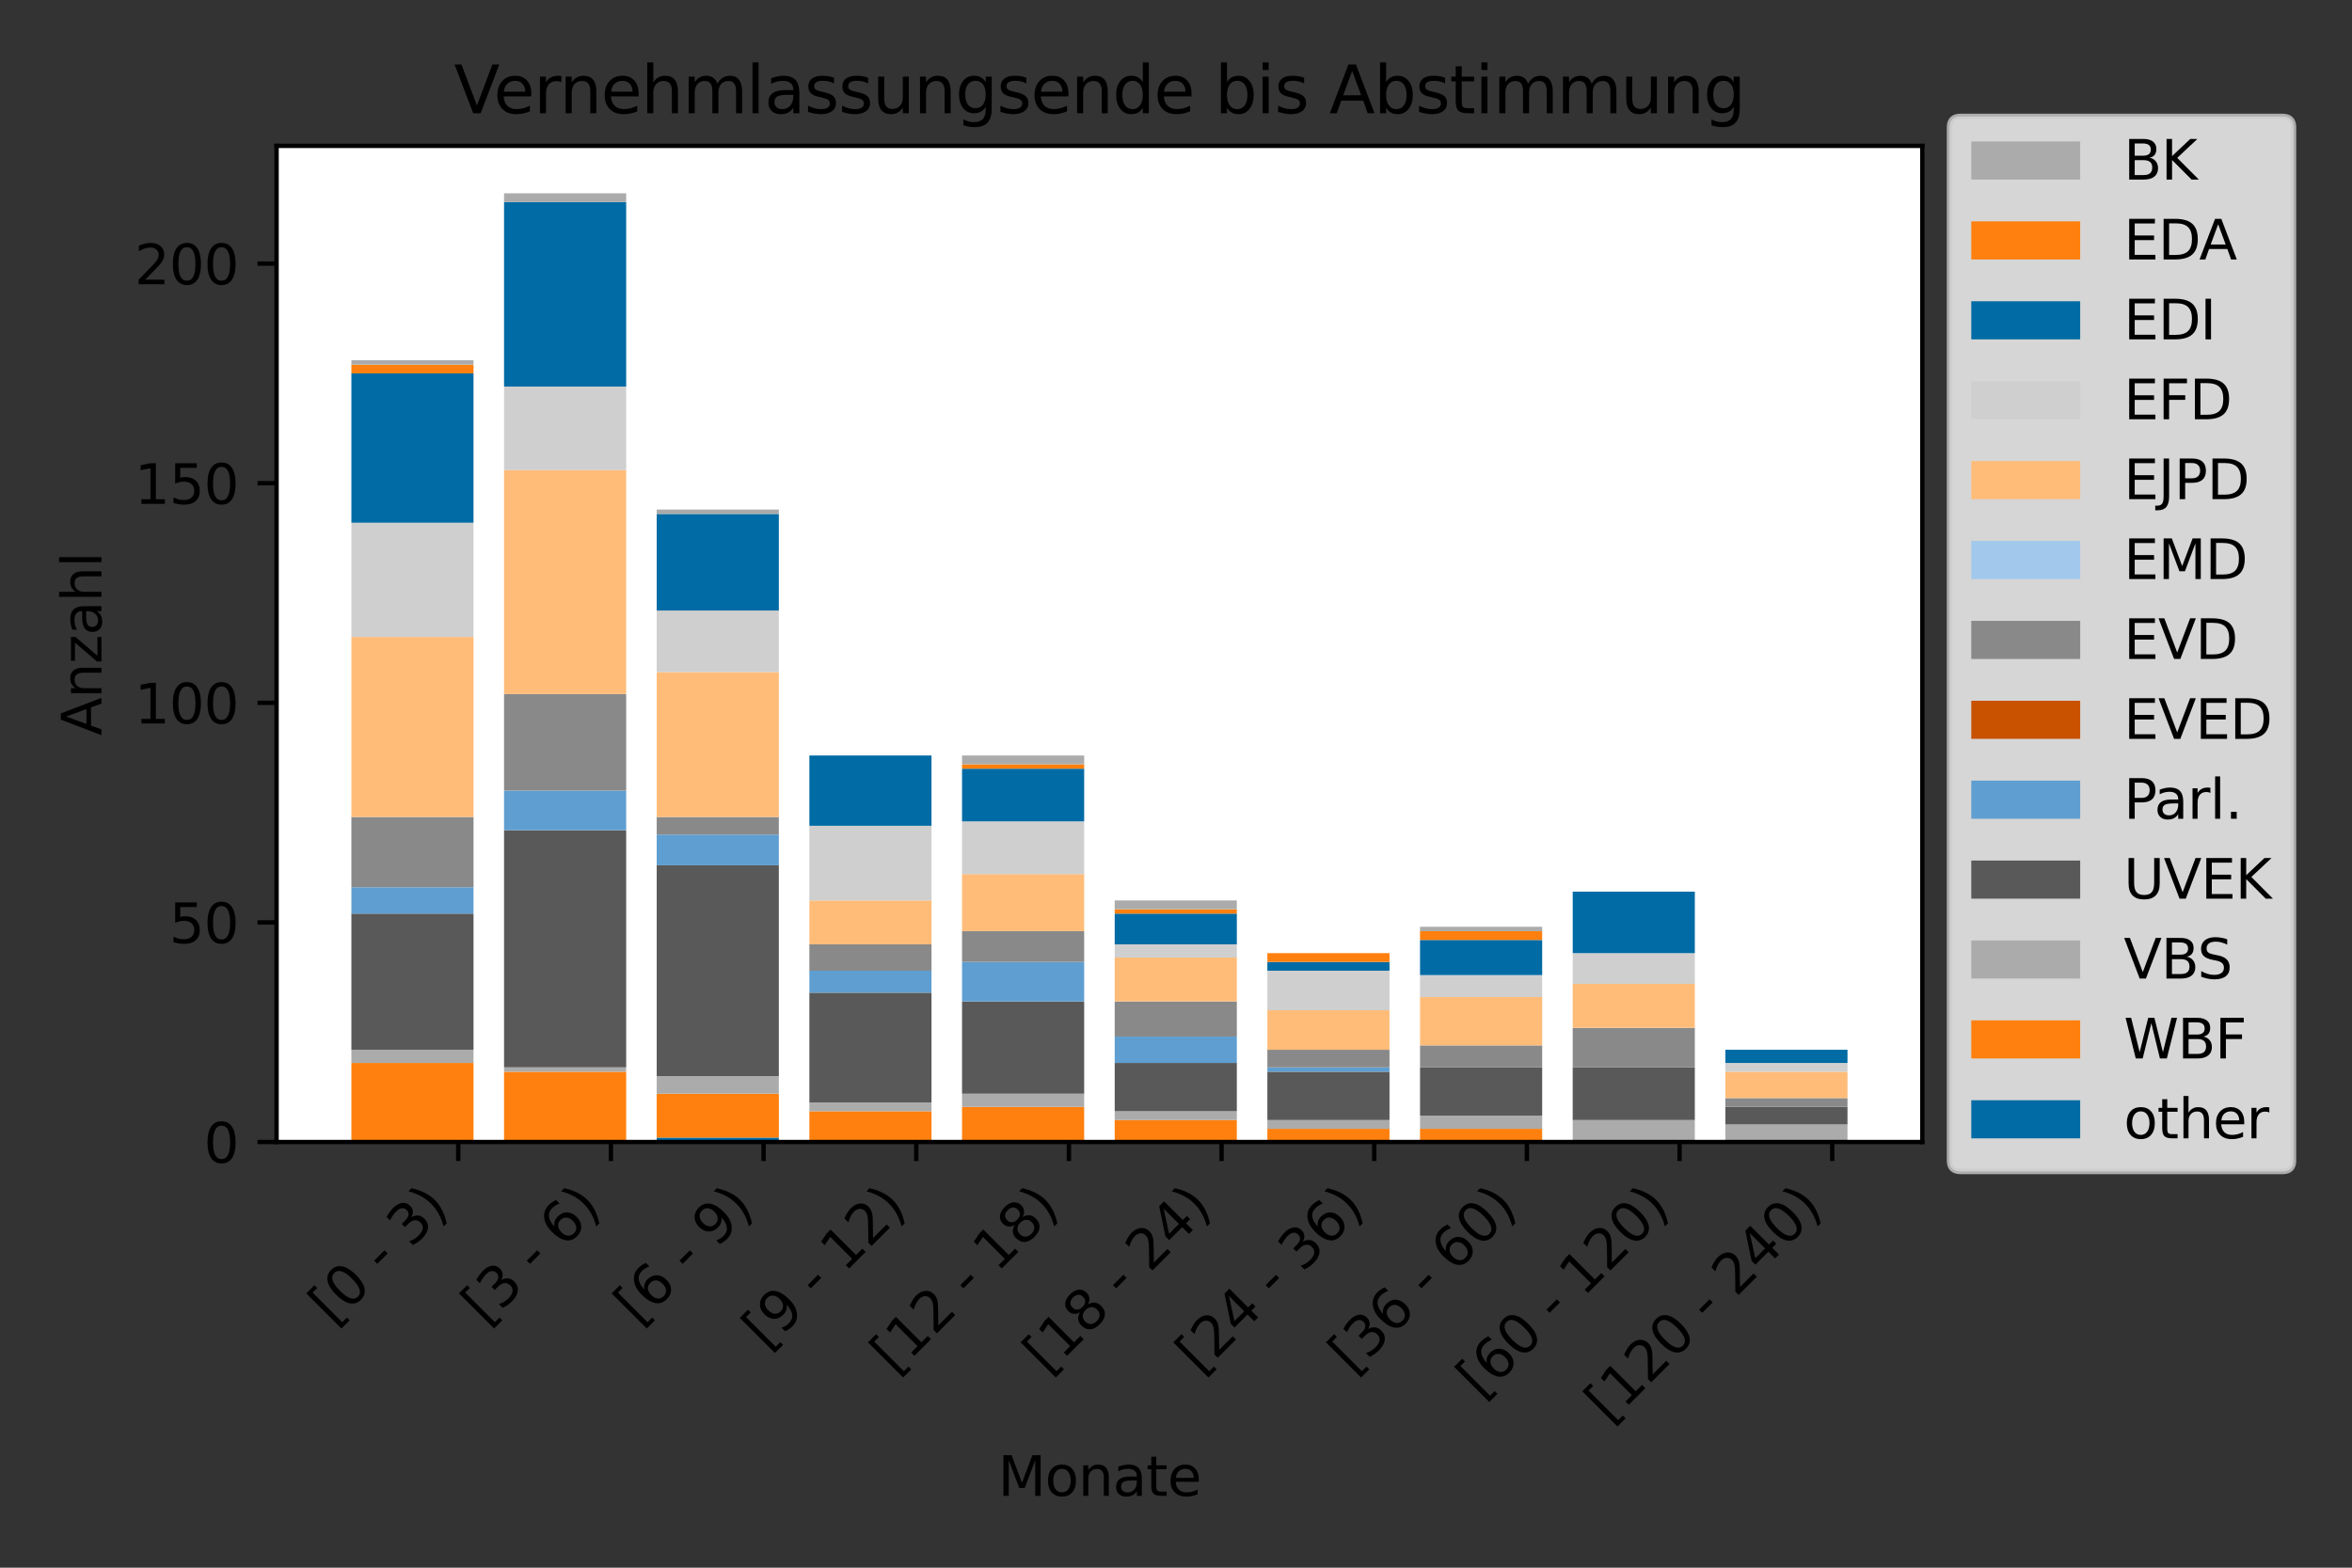 <?xml version="1.0" encoding="utf-8" standalone="no"?>
<!DOCTYPE svg PUBLIC "-//W3C//DTD SVG 1.1//EN"
  "http://www.w3.org/Graphics/SVG/1.1/DTD/svg11.dtd">
<svg height="288pt" version="1.1" viewBox="0 0 432 288" width="432pt" xmlns="http://www.w3.org/2000/svg" xmlns:xlink="http://www.w3.org/1999/xlink">
 <rect x="0" y="0" width="432" height="288" fill="#333333" stroke="none"/>
 <defs>
  <style type="text/css">*{stroke-linecap:butt;stroke-linejoin:round;}</style>
 </defs>
 <g id="figure_1">
  <g id="patch_1">
   <path d="M 0 288 
L 432 288 
L 432 0 
L 0 0 
z
" style="fill:none;"/>
  </g>
  <g id="axes_1">
   <g id="patch_2">
    <path d="M 50.8 209.796 
L 353.075 209.796 
L 353.075 26.8 
L 50.8 26.8 
z
" style="fill:#ffffff;"/>
   </g>
   <g id="patch_3">
    <path clip-path="url(#pf16ca5c137)" d="M 64.54 209.796 
L 86.972 209.796 
L 86.972 209.796 
L 64.54 209.796 
z
" style="fill:#006ba4;"/>
   </g>
   <g id="patch_4">
    <path clip-path="url(#pf16ca5c137)" d="M 92.58 209.796 
L 115.012 209.796 
L 115.012 209.796 
L 92.58 209.796 
z
" style="fill:#006ba4;"/>
   </g>
   <g id="patch_5">
    <path clip-path="url(#pf16ca5c137)" d="M 120.62 209.796 
L 143.053 209.796 
L 143.053 208.989 
L 120.62 208.989 
z
" style="fill:#006ba4;"/>
   </g>
   <g id="patch_6">
    <path clip-path="url(#pf16ca5c137)" d="M 148.661 209.796 
L 171.093 209.796 
L 171.093 209.796 
L 148.661 209.796 
z
" style="fill:#006ba4;"/>
   </g>
   <g id="patch_7">
    <path clip-path="url(#pf16ca5c137)" d="M 176.701 209.796 
L 199.133 209.796 
L 199.133 209.796 
L 176.701 209.796 
z
" style="fill:#006ba4;"/>
   </g>
   <g id="patch_8">
    <path clip-path="url(#pf16ca5c137)" d="M 204.742 209.796 
L 227.174 209.796 
L 227.174 209.796 
L 204.742 209.796 
z
" style="fill:#006ba4;"/>
   </g>
   <g id="patch_9">
    <path clip-path="url(#pf16ca5c137)" d="M 232.782 209.796 
L 255.214 209.796 
L 255.214 209.796 
L 232.782 209.796 
z
" style="fill:#006ba4;"/>
   </g>
   <g id="patch_10">
    <path clip-path="url(#pf16ca5c137)" d="M 260.822 209.796 
L 283.255 209.796 
L 283.255 209.796 
L 260.822 209.796 
z
" style="fill:#006ba4;"/>
   </g>
   <g id="patch_11">
    <path clip-path="url(#pf16ca5c137)" d="M 288.863 209.796 
L 311.295 209.796 
L 311.295 209.796 
L 288.863 209.796 
z
" style="fill:#006ba4;"/>
   </g>
   <g id="patch_12">
    <path clip-path="url(#pf16ca5c137)" d="M 316.903 209.796 
L 339.335 209.796 
L 339.335 209.796 
L 316.903 209.796 
z
" style="fill:#006ba4;"/>
   </g>
   <g id="patch_13">
    <path clip-path="url(#pf16ca5c137)" d="M 64.54 209.796 
L 86.972 209.796 
L 86.972 195.273 
L 64.54 195.273 
z
" style="fill:#ff800e;"/>
   </g>
   <g id="patch_14">
    <path clip-path="url(#pf16ca5c137)" d="M 92.58 209.796 
L 115.012 209.796 
L 115.012 196.886 
L 92.58 196.886 
z
" style="fill:#ff800e;"/>
   </g>
   <g id="patch_15">
    <path clip-path="url(#pf16ca5c137)" d="M 120.62 208.989 
L 143.053 208.989 
L 143.053 200.921 
L 120.62 200.921 
z
" style="fill:#ff800e;"/>
   </g>
   <g id="patch_16">
    <path clip-path="url(#pf16ca5c137)" d="M 148.661 209.796 
L 171.093 209.796 
L 171.093 204.148 
L 148.661 204.148 
z
" style="fill:#ff800e;"/>
   </g>
   <g id="patch_17">
    <path clip-path="url(#pf16ca5c137)" d="M 176.701 209.796 
L 199.133 209.796 
L 199.133 203.341 
L 176.701 203.341 
z
" style="fill:#ff800e;"/>
   </g>
   <g id="patch_18">
    <path clip-path="url(#pf16ca5c137)" d="M 204.742 209.796 
L 227.174 209.796 
L 227.174 205.762 
L 204.742 205.762 
z
" style="fill:#ff800e;"/>
   </g>
   <g id="patch_19">
    <path clip-path="url(#pf16ca5c137)" d="M 232.782 209.796 
L 255.214 209.796 
L 255.214 207.376 
L 232.782 207.376 
z
" style="fill:#ff800e;"/>
   </g>
   <g id="patch_20">
    <path clip-path="url(#pf16ca5c137)" d="M 260.822 209.796 
L 283.255 209.796 
L 283.255 207.376 
L 260.822 207.376 
z
" style="fill:#ff800e;"/>
   </g>
   <g id="patch_21">
    <path clip-path="url(#pf16ca5c137)" d="M 288.863 209.796 
L 311.295 209.796 
L 311.295 209.796 
L 288.863 209.796 
z
" style="fill:#ff800e;"/>
   </g>
   <g id="patch_22">
    <path clip-path="url(#pf16ca5c137)" d="M 316.903 209.796 
L 339.335 209.796 
L 339.335 209.796 
L 316.903 209.796 
z
" style="fill:#ff800e;"/>
   </g>
   <g id="patch_23">
    <path clip-path="url(#pf16ca5c137)" d="M 64.54 195.273 
L 86.972 195.273 
L 86.972 192.852 
L 64.54 192.852 
z
" style="fill:#ababab;"/>
   </g>
   <g id="patch_24">
    <path clip-path="url(#pf16ca5c137)" d="M 92.58 196.886 
L 115.012 196.886 
L 115.012 196.079 
L 92.58 196.079 
z
" style="fill:#ababab;"/>
   </g>
   <g id="patch_25">
    <path clip-path="url(#pf16ca5c137)" d="M 120.62 200.921 
L 143.053 200.921 
L 143.053 197.693 
L 120.62 197.693 
z
" style="fill:#ababab;"/>
   </g>
   <g id="patch_26">
    <path clip-path="url(#pf16ca5c137)" d="M 148.661 204.148 
L 171.093 204.148 
L 171.093 202.534 
L 148.661 202.534 
z
" style="fill:#ababab;"/>
   </g>
   <g id="patch_27">
    <path clip-path="url(#pf16ca5c137)" d="M 176.701 203.341 
L 199.133 203.341 
L 199.133 200.921 
L 176.701 200.921 
z
" style="fill:#ababab;"/>
   </g>
   <g id="patch_28">
    <path clip-path="url(#pf16ca5c137)" d="M 204.742 205.762 
L 227.174 205.762 
L 227.174 204.148 
L 204.742 204.148 
z
" style="fill:#ababab;"/>
   </g>
   <g id="patch_29">
    <path clip-path="url(#pf16ca5c137)" d="M 232.782 207.376 
L 255.214 207.376 
L 255.214 205.762 
L 232.782 205.762 
z
" style="fill:#ababab;"/>
   </g>
   <g id="patch_30">
    <path clip-path="url(#pf16ca5c137)" d="M 260.822 207.376 
L 283.255 207.376 
L 283.255 204.955 
L 260.822 204.955 
z
" style="fill:#ababab;"/>
   </g>
   <g id="patch_31">
    <path clip-path="url(#pf16ca5c137)" d="M 288.863 209.796 
L 311.295 209.796 
L 311.295 205.762 
L 288.863 205.762 
z
" style="fill:#ababab;"/>
   </g>
   <g id="patch_32">
    <path clip-path="url(#pf16ca5c137)" d="M 316.903 209.796 
L 339.335 209.796 
L 339.335 206.569 
L 316.903 206.569 
z
" style="fill:#ababab;"/>
   </g>
   <g id="patch_33">
    <path clip-path="url(#pf16ca5c137)" d="M 64.54 192.852 
L 86.972 192.852 
L 86.972 167.839 
L 64.54 167.839 
z
" style="fill:#595959;"/>
   </g>
   <g id="patch_34">
    <path clip-path="url(#pf16ca5c137)" d="M 92.58 196.079 
L 115.012 196.079 
L 115.012 152.509 
L 92.58 152.509 
z
" style="fill:#595959;"/>
   </g>
   <g id="patch_35">
    <path clip-path="url(#pf16ca5c137)" d="M 120.62 197.693 
L 143.053 197.693 
L 143.053 158.964 
L 120.62 158.964 
z
" style="fill:#595959;"/>
   </g>
   <g id="patch_36">
    <path clip-path="url(#pf16ca5c137)" d="M 148.661 202.534 
L 171.093 202.534 
L 171.093 182.363 
L 148.661 182.363 
z
" style="fill:#595959;"/>
   </g>
   <g id="patch_37">
    <path clip-path="url(#pf16ca5c137)" d="M 176.701 200.921 
L 199.133 200.921 
L 199.133 183.977 
L 176.701 183.977 
z
" style="fill:#595959;"/>
   </g>
   <g id="patch_38">
    <path clip-path="url(#pf16ca5c137)" d="M 204.742 204.148 
L 227.174 204.148 
L 227.174 195.273 
L 204.742 195.273 
z
" style="fill:#595959;"/>
   </g>
   <g id="patch_39">
    <path clip-path="url(#pf16ca5c137)" d="M 232.782 205.762 
L 255.214 205.762 
L 255.214 196.886 
L 232.782 196.886 
z
" style="fill:#595959;"/>
   </g>
   <g id="patch_40">
    <path clip-path="url(#pf16ca5c137)" d="M 260.822 204.955 
L 283.255 204.955 
L 283.255 196.079 
L 260.822 196.079 
z
" style="fill:#595959;"/>
   </g>
   <g id="patch_41">
    <path clip-path="url(#pf16ca5c137)" d="M 288.863 205.762 
L 311.295 205.762 
L 311.295 196.079 
L 288.863 196.079 
z
" style="fill:#595959;"/>
   </g>
   <g id="patch_42">
    <path clip-path="url(#pf16ca5c137)" d="M 316.903 206.569 
L 339.335 206.569 
L 339.335 203.341 
L 316.903 203.341 
z
" style="fill:#595959;"/>
   </g>
   <g id="patch_43">
    <path clip-path="url(#pf16ca5c137)" d="M 64.54 167.839 
L 86.972 167.839 
L 86.972 162.998 
L 64.54 162.998 
z
" style="fill:#5f9ed1;"/>
   </g>
   <g id="patch_44">
    <path clip-path="url(#pf16ca5c137)" d="M 92.58 152.509 
L 115.012 152.509 
L 115.012 145.247 
L 92.58 145.247 
z
" style="fill:#5f9ed1;"/>
   </g>
   <g id="patch_45">
    <path clip-path="url(#pf16ca5c137)" d="M 120.62 158.964 
L 143.053 158.964 
L 143.053 153.316 
L 120.62 153.316 
z
" style="fill:#5f9ed1;"/>
   </g>
   <g id="patch_46">
    <path clip-path="url(#pf16ca5c137)" d="M 148.661 182.363 
L 171.093 182.363 
L 171.093 178.329 
L 148.661 178.329 
z
" style="fill:#5f9ed1;"/>
   </g>
   <g id="patch_47">
    <path clip-path="url(#pf16ca5c137)" d="M 176.701 183.977 
L 199.133 183.977 
L 199.133 176.715 
L 176.701 176.715 
z
" style="fill:#5f9ed1;"/>
   </g>
   <g id="patch_48">
    <path clip-path="url(#pf16ca5c137)" d="M 204.742 195.273 
L 227.174 195.273 
L 227.174 190.431 
L 204.742 190.431 
z
" style="fill:#5f9ed1;"/>
   </g>
   <g id="patch_49">
    <path clip-path="url(#pf16ca5c137)" d="M 232.782 196.886 
L 255.214 196.886 
L 255.214 196.079 
L 232.782 196.079 
z
" style="fill:#5f9ed1;"/>
   </g>
   <g id="patch_50">
    <path clip-path="url(#pf16ca5c137)" d="M 260.822 196.079 
L 283.255 196.079 
L 283.255 196.079 
L 260.822 196.079 
z
" style="fill:#5f9ed1;"/>
   </g>
   <g id="patch_51">
    <path clip-path="url(#pf16ca5c137)" d="M 288.863 196.079 
L 311.295 196.079 
L 311.295 196.079 
L 288.863 196.079 
z
" style="fill:#5f9ed1;"/>
   </g>
   <g id="patch_52">
    <path clip-path="url(#pf16ca5c137)" d="M 316.903 203.341 
L 339.335 203.341 
L 339.335 203.341 
L 316.903 203.341 
z
" style="fill:#5f9ed1;"/>
   </g>
   <g id="patch_53">
    <path clip-path="url(#pf16ca5c137)" d="M 64.54 162.998 
L 86.972 162.998 
L 86.972 162.998 
L 64.54 162.998 
z
" style="fill:#c85200;"/>
   </g>
   <g id="patch_54">
    <path clip-path="url(#pf16ca5c137)" d="M 92.58 145.247 
L 115.012 145.247 
L 115.012 145.247 
L 92.58 145.247 
z
" style="fill:#c85200;"/>
   </g>
   <g id="patch_55">
    <path clip-path="url(#pf16ca5c137)" d="M 120.62 153.316 
L 143.053 153.316 
L 143.053 153.316 
L 120.62 153.316 
z
" style="fill:#c85200;"/>
   </g>
   <g id="patch_56">
    <path clip-path="url(#pf16ca5c137)" d="M 148.661 178.329 
L 171.093 178.329 
L 171.093 178.329 
L 148.661 178.329 
z
" style="fill:#c85200;"/>
   </g>
   <g id="patch_57">
    <path clip-path="url(#pf16ca5c137)" d="M 176.701 176.715 
L 199.133 176.715 
L 199.133 176.715 
L 176.701 176.715 
z
" style="fill:#c85200;"/>
   </g>
   <g id="patch_58">
    <path clip-path="url(#pf16ca5c137)" d="M 204.742 190.431 
L 227.174 190.431 
L 227.174 190.431 
L 204.742 190.431 
z
" style="fill:#c85200;"/>
   </g>
   <g id="patch_59">
    <path clip-path="url(#pf16ca5c137)" d="M 232.782 196.079 
L 255.214 196.079 
L 255.214 196.079 
L 232.782 196.079 
z
" style="fill:#c85200;"/>
   </g>
   <g id="patch_60">
    <path clip-path="url(#pf16ca5c137)" d="M 260.822 196.079 
L 283.255 196.079 
L 283.255 196.079 
L 260.822 196.079 
z
" style="fill:#c85200;"/>
   </g>
   <g id="patch_61">
    <path clip-path="url(#pf16ca5c137)" d="M 288.863 196.079 
L 311.295 196.079 
L 311.295 196.079 
L 288.863 196.079 
z
" style="fill:#c85200;"/>
   </g>
   <g id="patch_62">
    <path clip-path="url(#pf16ca5c137)" d="M 316.903 203.341 
L 339.335 203.341 
L 339.335 203.341 
L 316.903 203.341 
z
" style="fill:#c85200;"/>
   </g>
   <g id="patch_63">
    <path clip-path="url(#pf16ca5c137)" d="M 64.54 162.998 
L 86.972 162.998 
L 86.972 150.088 
L 64.54 150.088 
z
" style="fill:#898989;"/>
   </g>
   <g id="patch_64">
    <path clip-path="url(#pf16ca5c137)" d="M 92.58 145.247 
L 115.012 145.247 
L 115.012 127.496 
L 92.58 127.496 
z
" style="fill:#898989;"/>
   </g>
   <g id="patch_65">
    <path clip-path="url(#pf16ca5c137)" d="M 120.62 153.316 
L 143.053 153.316 
L 143.053 150.088 
L 120.62 150.088 
z
" style="fill:#898989;"/>
   </g>
   <g id="patch_66">
    <path clip-path="url(#pf16ca5c137)" d="M 148.661 178.329 
L 171.093 178.329 
L 171.093 173.487 
L 148.661 173.487 
z
" style="fill:#898989;"/>
   </g>
   <g id="patch_67">
    <path clip-path="url(#pf16ca5c137)" d="M 176.701 176.715 
L 199.133 176.715 
L 199.133 171.067 
L 176.701 171.067 
z
" style="fill:#898989;"/>
   </g>
   <g id="patch_68">
    <path clip-path="url(#pf16ca5c137)" d="M 204.742 190.431 
L 227.174 190.431 
L 227.174 183.977 
L 204.742 183.977 
z
" style="fill:#898989;"/>
   </g>
   <g id="patch_69">
    <path clip-path="url(#pf16ca5c137)" d="M 232.782 196.079 
L 255.214 196.079 
L 255.214 192.852 
L 232.782 192.852 
z
" style="fill:#898989;"/>
   </g>
   <g id="patch_70">
    <path clip-path="url(#pf16ca5c137)" d="M 260.822 196.079 
L 283.255 196.079 
L 283.255 192.045 
L 260.822 192.045 
z
" style="fill:#898989;"/>
   </g>
   <g id="patch_71">
    <path clip-path="url(#pf16ca5c137)" d="M 288.863 196.079 
L 311.295 196.079 
L 311.295 188.818 
L 288.863 188.818 
z
" style="fill:#898989;"/>
   </g>
   <g id="patch_72">
    <path clip-path="url(#pf16ca5c137)" d="M 316.903 203.341 
L 339.335 203.341 
L 339.335 201.728 
L 316.903 201.728 
z
" style="fill:#898989;"/>
   </g>
   <g id="patch_73">
    <path clip-path="url(#pf16ca5c137)" d="M 64.54 150.088 
L 86.972 150.088 
L 86.972 150.088 
L 64.54 150.088 
z
" style="fill:#a2c8ec;"/>
   </g>
   <g id="patch_74">
    <path clip-path="url(#pf16ca5c137)" d="M 92.58 127.496 
L 115.012 127.496 
L 115.012 127.496 
L 92.58 127.496 
z
" style="fill:#a2c8ec;"/>
   </g>
   <g id="patch_75">
    <path clip-path="url(#pf16ca5c137)" d="M 120.62 150.088 
L 143.053 150.088 
L 143.053 150.088 
L 120.62 150.088 
z
" style="fill:#a2c8ec;"/>
   </g>
   <g id="patch_76">
    <path clip-path="url(#pf16ca5c137)" d="M 148.661 173.487 
L 171.093 173.487 
L 171.093 173.487 
L 148.661 173.487 
z
" style="fill:#a2c8ec;"/>
   </g>
   <g id="patch_77">
    <path clip-path="url(#pf16ca5c137)" d="M 176.701 171.067 
L 199.133 171.067 
L 199.133 171.067 
L 176.701 171.067 
z
" style="fill:#a2c8ec;"/>
   </g>
   <g id="patch_78">
    <path clip-path="url(#pf16ca5c137)" d="M 204.742 183.977 
L 227.174 183.977 
L 227.174 183.977 
L 204.742 183.977 
z
" style="fill:#a2c8ec;"/>
   </g>
   <g id="patch_79">
    <path clip-path="url(#pf16ca5c137)" d="M 232.782 192.852 
L 255.214 192.852 
L 255.214 192.852 
L 232.782 192.852 
z
" style="fill:#a2c8ec;"/>
   </g>
   <g id="patch_80">
    <path clip-path="url(#pf16ca5c137)" d="M 260.822 192.045 
L 283.255 192.045 
L 283.255 192.045 
L 260.822 192.045 
z
" style="fill:#a2c8ec;"/>
   </g>
   <g id="patch_81">
    <path clip-path="url(#pf16ca5c137)" d="M 288.863 188.818 
L 311.295 188.818 
L 311.295 188.818 
L 288.863 188.818 
z
" style="fill:#a2c8ec;"/>
   </g>
   <g id="patch_82">
    <path clip-path="url(#pf16ca5c137)" d="M 316.903 201.728 
L 339.335 201.728 
L 339.335 201.728 
L 316.903 201.728 
z
" style="fill:#a2c8ec;"/>
   </g>
   <g id="patch_83">
    <path clip-path="url(#pf16ca5c137)" d="M 64.54 150.088 
L 86.972 150.088 
L 86.972 117.007 
L 64.54 117.007 
z
" style="fill:#ffbc79;"/>
   </g>
   <g id="patch_84">
    <path clip-path="url(#pf16ca5c137)" d="M 92.58 127.496 
L 115.012 127.496 
L 115.012 86.346 
L 92.58 86.346 
z
" style="fill:#ffbc79;"/>
   </g>
   <g id="patch_85">
    <path clip-path="url(#pf16ca5c137)" d="M 120.62 150.088 
L 143.053 150.088 
L 143.053 123.462 
L 120.62 123.462 
z
" style="fill:#ffbc79;"/>
   </g>
   <g id="patch_86">
    <path clip-path="url(#pf16ca5c137)" d="M 148.661 173.487 
L 171.093 173.487 
L 171.093 165.419 
L 148.661 165.419 
z
" style="fill:#ffbc79;"/>
   </g>
   <g id="patch_87">
    <path clip-path="url(#pf16ca5c137)" d="M 176.701 171.067 
L 199.133 171.067 
L 199.133 160.578 
L 176.701 160.578 
z
" style="fill:#ffbc79;"/>
   </g>
   <g id="patch_88">
    <path clip-path="url(#pf16ca5c137)" d="M 204.742 183.977 
L 227.174 183.977 
L 227.174 175.908 
L 204.742 175.908 
z
" style="fill:#ffbc79;"/>
   </g>
   <g id="patch_89">
    <path clip-path="url(#pf16ca5c137)" d="M 232.782 192.852 
L 255.214 192.852 
L 255.214 185.59 
L 232.782 185.59 
z
" style="fill:#ffbc79;"/>
   </g>
   <g id="patch_90">
    <path clip-path="url(#pf16ca5c137)" d="M 260.822 192.045 
L 283.255 192.045 
L 283.255 183.17 
L 260.822 183.17 
z
" style="fill:#ffbc79;"/>
   </g>
   <g id="patch_91">
    <path clip-path="url(#pf16ca5c137)" d="M 288.863 188.818 
L 311.295 188.818 
L 311.295 180.749 
L 288.863 180.749 
z
" style="fill:#ffbc79;"/>
   </g>
   <g id="patch_92">
    <path clip-path="url(#pf16ca5c137)" d="M 316.903 201.728 
L 339.335 201.728 
L 339.335 196.886 
L 316.903 196.886 
z
" style="fill:#ffbc79;"/>
   </g>
   <g id="patch_93">
    <path clip-path="url(#pf16ca5c137)" d="M 64.54 117.007 
L 86.972 117.007 
L 86.972 96.029 
L 64.54 96.029 
z
" style="fill:#cfcfcf;"/>
   </g>
   <g id="patch_94">
    <path clip-path="url(#pf16ca5c137)" d="M 92.58 86.346 
L 115.012 86.346 
L 115.012 71.016 
L 92.58 71.016 
z
" style="fill:#cfcfcf;"/>
   </g>
   <g id="patch_95">
    <path clip-path="url(#pf16ca5c137)" d="M 120.62 123.462 
L 143.053 123.462 
L 143.053 112.166 
L 120.62 112.166 
z
" style="fill:#cfcfcf;"/>
   </g>
   <g id="patch_96">
    <path clip-path="url(#pf16ca5c137)" d="M 148.661 165.419 
L 171.093 165.419 
L 171.093 151.702 
L 148.661 151.702 
z
" style="fill:#cfcfcf;"/>
   </g>
   <g id="patch_97">
    <path clip-path="url(#pf16ca5c137)" d="M 176.701 160.578 
L 199.133 160.578 
L 199.133 150.895 
L 176.701 150.895 
z
" style="fill:#cfcfcf;"/>
   </g>
   <g id="patch_98">
    <path clip-path="url(#pf16ca5c137)" d="M 204.742 175.908 
L 227.174 175.908 
L 227.174 173.487 
L 204.742 173.487 
z
" style="fill:#cfcfcf;"/>
   </g>
   <g id="patch_99">
    <path clip-path="url(#pf16ca5c137)" d="M 232.782 185.59 
L 255.214 185.59 
L 255.214 178.329 
L 232.782 178.329 
z
" style="fill:#cfcfcf;"/>
   </g>
   <g id="patch_100">
    <path clip-path="url(#pf16ca5c137)" d="M 260.822 183.17 
L 283.255 183.17 
L 283.255 179.135 
L 260.822 179.135 
z
" style="fill:#cfcfcf;"/>
   </g>
   <g id="patch_101">
    <path clip-path="url(#pf16ca5c137)" d="M 288.863 180.749 
L 311.295 180.749 
L 311.295 175.101 
L 288.863 175.101 
z
" style="fill:#cfcfcf;"/>
   </g>
   <g id="patch_102">
    <path clip-path="url(#pf16ca5c137)" d="M 316.903 196.886 
L 339.335 196.886 
L 339.335 195.273 
L 316.903 195.273 
z
" style="fill:#cfcfcf;"/>
   </g>
   <g id="patch_103">
    <path clip-path="url(#pf16ca5c137)" d="M 64.54 96.029 
L 86.972 96.029 
L 86.972 68.595 
L 64.54 68.595 
z
" style="fill:#006ba4;"/>
   </g>
   <g id="patch_104">
    <path clip-path="url(#pf16ca5c137)" d="M 92.58 71.016 
L 115.012 71.016 
L 115.012 37.128 
L 92.58 37.128 
z
" style="fill:#006ba4;"/>
   </g>
   <g id="patch_105">
    <path clip-path="url(#pf16ca5c137)" d="M 120.62 112.166 
L 143.053 112.166 
L 143.053 94.415 
L 120.62 94.415 
z
" style="fill:#006ba4;"/>
   </g>
   <g id="patch_106">
    <path clip-path="url(#pf16ca5c137)" d="M 148.661 151.702 
L 171.093 151.702 
L 171.093 138.792 
L 148.661 138.792 
z
" style="fill:#006ba4;"/>
   </g>
   <g id="patch_107">
    <path clip-path="url(#pf16ca5c137)" d="M 176.701 150.895 
L 199.133 150.895 
L 199.133 141.213 
L 176.701 141.213 
z
" style="fill:#006ba4;"/>
   </g>
   <g id="patch_108">
    <path clip-path="url(#pf16ca5c137)" d="M 204.742 173.487 
L 227.174 173.487 
L 227.174 167.839 
L 204.742 167.839 
z
" style="fill:#006ba4;"/>
   </g>
   <g id="patch_109">
    <path clip-path="url(#pf16ca5c137)" d="M 232.782 178.329 
L 255.214 178.329 
L 255.214 176.715 
L 232.782 176.715 
z
" style="fill:#006ba4;"/>
   </g>
   <g id="patch_110">
    <path clip-path="url(#pf16ca5c137)" d="M 260.822 179.135 
L 283.255 179.135 
L 283.255 172.681 
L 260.822 172.681 
z
" style="fill:#006ba4;"/>
   </g>
   <g id="patch_111">
    <path clip-path="url(#pf16ca5c137)" d="M 288.863 175.101 
L 311.295 175.101 
L 311.295 163.805 
L 288.863 163.805 
z
" style="fill:#006ba4;"/>
   </g>
   <g id="patch_112">
    <path clip-path="url(#pf16ca5c137)" d="M 316.903 195.273 
L 339.335 195.273 
L 339.335 192.852 
L 316.903 192.852 
z
" style="fill:#006ba4;"/>
   </g>
   <g id="patch_113">
    <path clip-path="url(#pf16ca5c137)" d="M 64.54 68.595 
L 86.972 68.595 
L 86.972 66.982 
L 64.54 66.982 
z
" style="fill:#ff800e;"/>
   </g>
   <g id="patch_114">
    <path clip-path="url(#pf16ca5c137)" d="M 92.58 37.128 
L 115.012 37.128 
L 115.012 37.128 
L 92.58 37.128 
z
" style="fill:#ff800e;"/>
   </g>
   <g id="patch_115">
    <path clip-path="url(#pf16ca5c137)" d="M 120.62 94.415 
L 143.053 94.415 
L 143.053 94.415 
L 120.62 94.415 
z
" style="fill:#ff800e;"/>
   </g>
   <g id="patch_116">
    <path clip-path="url(#pf16ca5c137)" d="M 148.661 138.792 
L 171.093 138.792 
L 171.093 138.792 
L 148.661 138.792 
z
" style="fill:#ff800e;"/>
   </g>
   <g id="patch_117">
    <path clip-path="url(#pf16ca5c137)" d="M 176.701 141.213 
L 199.133 141.213 
L 199.133 140.406 
L 176.701 140.406 
z
" style="fill:#ff800e;"/>
   </g>
   <g id="patch_118">
    <path clip-path="url(#pf16ca5c137)" d="M 204.742 167.839 
L 227.174 167.839 
L 227.174 167.032 
L 204.742 167.032 
z
" style="fill:#ff800e;"/>
   </g>
   <g id="patch_119">
    <path clip-path="url(#pf16ca5c137)" d="M 232.782 176.715 
L 255.214 176.715 
L 255.214 175.101 
L 232.782 175.101 
z
" style="fill:#ff800e;"/>
   </g>
   <g id="patch_120">
    <path clip-path="url(#pf16ca5c137)" d="M 260.822 172.681 
L 283.255 172.681 
L 283.255 171.067 
L 260.822 171.067 
z
" style="fill:#ff800e;"/>
   </g>
   <g id="patch_121">
    <path clip-path="url(#pf16ca5c137)" d="M 288.863 163.805 
L 311.295 163.805 
L 311.295 163.805 
L 288.863 163.805 
z
" style="fill:#ff800e;"/>
   </g>
   <g id="patch_122">
    <path clip-path="url(#pf16ca5c137)" d="M 316.903 192.852 
L 339.335 192.852 
L 339.335 192.852 
L 316.903 192.852 
z
" style="fill:#ff800e;"/>
   </g>
   <g id="patch_123">
    <path clip-path="url(#pf16ca5c137)" d="M 64.54 66.982 
L 86.972 66.982 
L 86.972 66.175 
L 64.54 66.175 
z
" style="fill:#ababab;"/>
   </g>
   <g id="patch_124">
    <path clip-path="url(#pf16ca5c137)" d="M 92.58 37.128 
L 115.012 37.128 
L 115.012 35.514 
L 92.58 35.514 
z
" style="fill:#ababab;"/>
   </g>
   <g id="patch_125">
    <path clip-path="url(#pf16ca5c137)" d="M 120.62 94.415 
L 143.053 94.415 
L 143.053 93.608 
L 120.62 93.608 
z
" style="fill:#ababab;"/>
   </g>
   <g id="patch_126">
    <path clip-path="url(#pf16ca5c137)" d="M 148.661 138.792 
L 171.093 138.792 
L 171.093 138.792 
L 148.661 138.792 
z
" style="fill:#ababab;"/>
   </g>
   <g id="patch_127">
    <path clip-path="url(#pf16ca5c137)" d="M 176.701 140.406 
L 199.133 140.406 
L 199.133 138.792 
L 176.701 138.792 
z
" style="fill:#ababab;"/>
   </g>
   <g id="patch_128">
    <path clip-path="url(#pf16ca5c137)" d="M 204.742 167.032 
L 227.174 167.032 
L 227.174 165.419 
L 204.742 165.419 
z
" style="fill:#ababab;"/>
   </g>
   <g id="patch_129">
    <path clip-path="url(#pf16ca5c137)" d="M 232.782 175.101 
L 255.214 175.101 
L 255.214 175.101 
L 232.782 175.101 
z
" style="fill:#ababab;"/>
   </g>
   <g id="patch_130">
    <path clip-path="url(#pf16ca5c137)" d="M 260.822 171.067 
L 283.255 171.067 
L 283.255 170.26 
L 260.822 170.26 
z
" style="fill:#ababab;"/>
   </g>
   <g id="patch_131">
    <path clip-path="url(#pf16ca5c137)" d="M 288.863 163.805 
L 311.295 163.805 
L 311.295 163.805 
L 288.863 163.805 
z
" style="fill:#ababab;"/>
   </g>
   <g id="patch_132">
    <path clip-path="url(#pf16ca5c137)" d="M 316.903 192.852 
L 339.335 192.852 
L 339.335 192.852 
L 316.903 192.852 
z
" style="fill:#ababab;"/>
   </g>
   <g id="matplotlib.axis_1">
    <g id="xtick_1">
     <g id="line2d_1">
      <defs>
       <path d="M 0 0 
L 0 3.5 
" id="m2a4388e7ce" style="stroke:#000000;stroke-width:0.8;"/>
      </defs>
      <g>
       <use style="stroke:#000000;stroke-width:0.8;" x="84.168" xlink:href="#m2a4388e7ce" y="209.796"/>
      </g>
     </g>
     <g id="text_1">
      <!-- [0 - 3) -->
      <g transform="translate(61.136 243.73)rotate(-45)scale(0.1 -0.1)">
       <defs>
        <path d="M 550 4863 
L 1875 4863 
L 1875 4416 
L 1125 4416 
L 1125 -397 
L 1875 -397 
L 1875 -844 
L 550 -844 
L 550 4863 
z
" id="DejaVuSans-5b" transform="scale(0.016)"/>
        <path d="M 2034 4250 
Q 1547 4250 1301 3770 
Q 1056 3291 1056 2328 
Q 1056 1369 1301 889 
Q 1547 409 2034 409 
Q 2525 409 2770 889 
Q 3016 1369 3016 2328 
Q 3016 3291 2770 3770 
Q 2525 4250 2034 4250 
z
M 2034 4750 
Q 2819 4750 3233 4129 
Q 3647 3509 3647 2328 
Q 3647 1150 3233 529 
Q 2819 -91 2034 -91 
Q 1250 -91 836 529 
Q 422 1150 422 2328 
Q 422 3509 836 4129 
Q 1250 4750 2034 4750 
z
" id="DejaVuSans-30" transform="scale(0.016)"/>
        <path id="DejaVuSans-20" transform="scale(0.016)"/>
        <path d="M 313 2009 
L 1997 2009 
L 1997 1497 
L 313 1497 
L 313 2009 
z
" id="DejaVuSans-2d" transform="scale(0.016)"/>
        <path d="M 2597 2516 
Q 3050 2419 3304 2112 
Q 3559 1806 3559 1356 
Q 3559 666 3084 287 
Q 2609 -91 1734 -91 
Q 1441 -91 1130 -33 
Q 819 25 488 141 
L 488 750 
Q 750 597 1062 519 
Q 1375 441 1716 441 
Q 2309 441 2620 675 
Q 2931 909 2931 1356 
Q 2931 1769 2642 2001 
Q 2353 2234 1838 2234 
L 1294 2234 
L 1294 2753 
L 1863 2753 
Q 2328 2753 2575 2939 
Q 2822 3125 2822 3475 
Q 2822 3834 2567 4026 
Q 2313 4219 1838 4219 
Q 1578 4219 1281 4162 
Q 984 4106 628 3988 
L 628 4550 
Q 988 4650 1302 4700 
Q 1616 4750 1894 4750 
Q 2613 4750 3031 4423 
Q 3450 4097 3450 3541 
Q 3450 3153 3228 2886 
Q 3006 2619 2597 2516 
z
" id="DejaVuSans-33" transform="scale(0.016)"/>
        <path d="M 513 4856 
L 1013 4856 
Q 1481 4119 1714 3412 
Q 1947 2706 1947 2009 
Q 1947 1309 1714 600 
Q 1481 -109 1013 -844 
L 513 -844 
Q 928 -128 1133 580 
Q 1338 1288 1338 2009 
Q 1338 2731 1133 3434 
Q 928 4138 513 4856 
z
" id="DejaVuSans-29" transform="scale(0.016)"/>
       </defs>
       <use xlink:href="#DejaVuSans-5b"/>
       <use x="39.014" xlink:href="#DejaVuSans-30"/>
       <use x="102.637" xlink:href="#DejaVuSans-20"/>
       <use x="134.424" xlink:href="#DejaVuSans-2d"/>
       <use x="170.508" xlink:href="#DejaVuSans-20"/>
       <use x="202.295" xlink:href="#DejaVuSans-33"/>
       <use x="265.918" xlink:href="#DejaVuSans-29"/>
      </g>
     </g>
    </g>
    <g id="xtick_2">
     <g id="line2d_2">
      <g>
       <use style="stroke:#000000;stroke-width:0.8;" x="112.208" xlink:href="#m2a4388e7ce" y="209.796"/>
      </g>
     </g>
     <g id="text_2">
      <!-- [3 - 6) -->
      <g transform="translate(89.177 243.73)rotate(-45)scale(0.1 -0.1)">
       <defs>
        <path d="M 2113 2584 
Q 1688 2584 1439 2293 
Q 1191 2003 1191 1497 
Q 1191 994 1439 701 
Q 1688 409 2113 409 
Q 2538 409 2786 701 
Q 3034 994 3034 1497 
Q 3034 2003 2786 2293 
Q 2538 2584 2113 2584 
z
M 3366 4563 
L 3366 3988 
Q 3128 4100 2886 4159 
Q 2644 4219 2406 4219 
Q 1781 4219 1451 3797 
Q 1122 3375 1075 2522 
Q 1259 2794 1537 2939 
Q 1816 3084 2150 3084 
Q 2853 3084 3261 2657 
Q 3669 2231 3669 1497 
Q 3669 778 3244 343 
Q 2819 -91 2113 -91 
Q 1303 -91 875 529 
Q 447 1150 447 2328 
Q 447 3434 972 4092 
Q 1497 4750 2381 4750 
Q 2619 4750 2861 4703 
Q 3103 4656 3366 4563 
z
" id="DejaVuSans-36" transform="scale(0.016)"/>
       </defs>
       <use xlink:href="#DejaVuSans-5b"/>
       <use x="39.014" xlink:href="#DejaVuSans-33"/>
       <use x="102.637" xlink:href="#DejaVuSans-20"/>
       <use x="134.424" xlink:href="#DejaVuSans-2d"/>
       <use x="170.508" xlink:href="#DejaVuSans-20"/>
       <use x="202.295" xlink:href="#DejaVuSans-36"/>
       <use x="265.918" xlink:href="#DejaVuSans-29"/>
      </g>
     </g>
    </g>
    <g id="xtick_3">
     <g id="line2d_3">
      <g>
       <use style="stroke:#000000;stroke-width:0.8;" x="140.249" xlink:href="#m2a4388e7ce" y="209.796"/>
      </g>
     </g>
     <g id="text_3">
      <!-- [6 - 9) -->
      <g transform="translate(117.217 243.73)rotate(-45)scale(0.1 -0.1)">
       <defs>
        <path d="M 703 97 
L 703 672 
Q 941 559 1184 500 
Q 1428 441 1663 441 
Q 2288 441 2617 861 
Q 2947 1281 2994 2138 
Q 2813 1869 2534 1725 
Q 2256 1581 1919 1581 
Q 1219 1581 811 2004 
Q 403 2428 403 3163 
Q 403 3881 828 4315 
Q 1253 4750 1959 4750 
Q 2769 4750 3195 4129 
Q 3622 3509 3622 2328 
Q 3622 1225 3098 567 
Q 2575 -91 1691 -91 
Q 1453 -91 1209 -44 
Q 966 3 703 97 
z
M 1959 2075 
Q 2384 2075 2632 2365 
Q 2881 2656 2881 3163 
Q 2881 3666 2632 3958 
Q 2384 4250 1959 4250 
Q 1534 4250 1286 3958 
Q 1038 3666 1038 3163 
Q 1038 2656 1286 2365 
Q 1534 2075 1959 2075 
z
" id="DejaVuSans-39" transform="scale(0.016)"/>
       </defs>
       <use xlink:href="#DejaVuSans-5b"/>
       <use x="39.014" xlink:href="#DejaVuSans-36"/>
       <use x="102.637" xlink:href="#DejaVuSans-20"/>
       <use x="134.424" xlink:href="#DejaVuSans-2d"/>
       <use x="170.508" xlink:href="#DejaVuSans-20"/>
       <use x="202.295" xlink:href="#DejaVuSans-39"/>
       <use x="265.918" xlink:href="#DejaVuSans-29"/>
      </g>
     </g>
    </g>
    <g id="xtick_4">
     <g id="line2d_4">
      <g>
       <use style="stroke:#000000;stroke-width:0.8;" x="168.289" xlink:href="#m2a4388e7ce" y="209.796"/>
      </g>
     </g>
     <g id="text_4">
      <!-- [9 - 12) -->
      <g transform="translate(140.758 248.229)rotate(-45)scale(0.1 -0.1)">
       <defs>
        <path d="M 794 531 
L 1825 531 
L 1825 4091 
L 703 3866 
L 703 4441 
L 1819 4666 
L 2450 4666 
L 2450 531 
L 3481 531 
L 3481 0 
L 794 0 
L 794 531 
z
" id="DejaVuSans-31" transform="scale(0.016)"/>
        <path d="M 1228 531 
L 3431 531 
L 3431 0 
L 469 0 
L 469 531 
Q 828 903 1448 1529 
Q 2069 2156 2228 2338 
Q 2531 2678 2651 2914 
Q 2772 3150 2772 3378 
Q 2772 3750 2511 3984 
Q 2250 4219 1831 4219 
Q 1534 4219 1204 4116 
Q 875 4013 500 3803 
L 500 4441 
Q 881 4594 1212 4672 
Q 1544 4750 1819 4750 
Q 2544 4750 2975 4387 
Q 3406 4025 3406 3419 
Q 3406 3131 3298 2873 
Q 3191 2616 2906 2266 
Q 2828 2175 2409 1742 
Q 1991 1309 1228 531 
z
" id="DejaVuSans-32" transform="scale(0.016)"/>
       </defs>
       <use xlink:href="#DejaVuSans-5b"/>
       <use x="39.014" xlink:href="#DejaVuSans-39"/>
       <use x="102.637" xlink:href="#DejaVuSans-20"/>
       <use x="134.424" xlink:href="#DejaVuSans-2d"/>
       <use x="170.508" xlink:href="#DejaVuSans-20"/>
       <use x="202.295" xlink:href="#DejaVuSans-31"/>
       <use x="265.918" xlink:href="#DejaVuSans-32"/>
       <use x="329.541" xlink:href="#DejaVuSans-29"/>
      </g>
     </g>
    </g>
    <g id="xtick_5">
     <g id="line2d_5">
      <g>
       <use style="stroke:#000000;stroke-width:0.8;" x="196.329" xlink:href="#m2a4388e7ce" y="209.796"/>
      </g>
     </g>
     <g id="text_5">
      <!-- [12 - 18) -->
      <g transform="translate(164.3 252.728)rotate(-45)scale(0.1 -0.1)">
       <defs>
        <path d="M 2034 2216 
Q 1584 2216 1326 1975 
Q 1069 1734 1069 1313 
Q 1069 891 1326 650 
Q 1584 409 2034 409 
Q 2484 409 2743 651 
Q 3003 894 3003 1313 
Q 3003 1734 2745 1975 
Q 2488 2216 2034 2216 
z
M 1403 2484 
Q 997 2584 770 2862 
Q 544 3141 544 3541 
Q 544 4100 942 4425 
Q 1341 4750 2034 4750 
Q 2731 4750 3128 4425 
Q 3525 4100 3525 3541 
Q 3525 3141 3298 2862 
Q 3072 2584 2669 2484 
Q 3125 2378 3379 2068 
Q 3634 1759 3634 1313 
Q 3634 634 3220 271 
Q 2806 -91 2034 -91 
Q 1263 -91 848 271 
Q 434 634 434 1313 
Q 434 1759 690 2068 
Q 947 2378 1403 2484 
z
M 1172 3481 
Q 1172 3119 1398 2916 
Q 1625 2713 2034 2713 
Q 2441 2713 2670 2916 
Q 2900 3119 2900 3481 
Q 2900 3844 2670 4047 
Q 2441 4250 2034 4250 
Q 1625 4250 1398 4047 
Q 1172 3844 1172 3481 
z
" id="DejaVuSans-38" transform="scale(0.016)"/>
       </defs>
       <use xlink:href="#DejaVuSans-5b"/>
       <use x="39.014" xlink:href="#DejaVuSans-31"/>
       <use x="102.637" xlink:href="#DejaVuSans-32"/>
       <use x="166.26" xlink:href="#DejaVuSans-20"/>
       <use x="198.047" xlink:href="#DejaVuSans-2d"/>
       <use x="234.131" xlink:href="#DejaVuSans-20"/>
       <use x="265.918" xlink:href="#DejaVuSans-31"/>
       <use x="329.541" xlink:href="#DejaVuSans-38"/>
       <use x="393.164" xlink:href="#DejaVuSans-29"/>
      </g>
     </g>
    </g>
    <g id="xtick_6">
     <g id="line2d_6">
      <g>
       <use style="stroke:#000000;stroke-width:0.8;" x="224.37" xlink:href="#m2a4388e7ce" y="209.796"/>
      </g>
     </g>
     <g id="text_6">
      <!-- [18 - 24) -->
      <g transform="translate(192.34 252.728)rotate(-45)scale(0.1 -0.1)">
       <defs>
        <path d="M 2419 4116 
L 825 1625 
L 2419 1625 
L 2419 4116 
z
M 2253 4666 
L 3047 4666 
L 3047 1625 
L 3713 1625 
L 3713 1100 
L 3047 1100 
L 3047 0 
L 2419 0 
L 2419 1100 
L 313 1100 
L 313 1709 
L 2253 4666 
z
" id="DejaVuSans-34" transform="scale(0.016)"/>
       </defs>
       <use xlink:href="#DejaVuSans-5b"/>
       <use x="39.014" xlink:href="#DejaVuSans-31"/>
       <use x="102.637" xlink:href="#DejaVuSans-38"/>
       <use x="166.26" xlink:href="#DejaVuSans-20"/>
       <use x="198.047" xlink:href="#DejaVuSans-2d"/>
       <use x="234.131" xlink:href="#DejaVuSans-20"/>
       <use x="265.918" xlink:href="#DejaVuSans-32"/>
       <use x="329.541" xlink:href="#DejaVuSans-34"/>
       <use x="393.164" xlink:href="#DejaVuSans-29"/>
      </g>
     </g>
    </g>
    <g id="xtick_7">
     <g id="line2d_7">
      <g>
       <use style="stroke:#000000;stroke-width:0.8;" x="252.41" xlink:href="#m2a4388e7ce" y="209.796"/>
      </g>
     </g>
     <g id="text_7">
      <!-- [24 - 36) -->
      <g transform="translate(220.38 252.728)rotate(-45)scale(0.1 -0.1)">
       <use xlink:href="#DejaVuSans-5b"/>
       <use x="39.014" xlink:href="#DejaVuSans-32"/>
       <use x="102.637" xlink:href="#DejaVuSans-34"/>
       <use x="166.26" xlink:href="#DejaVuSans-20"/>
       <use x="198.047" xlink:href="#DejaVuSans-2d"/>
       <use x="234.131" xlink:href="#DejaVuSans-20"/>
       <use x="265.918" xlink:href="#DejaVuSans-33"/>
       <use x="329.541" xlink:href="#DejaVuSans-36"/>
       <use x="393.164" xlink:href="#DejaVuSans-29"/>
      </g>
     </g>
    </g>
    <g id="xtick_8">
     <g id="line2d_8">
      <g>
       <use style="stroke:#000000;stroke-width:0.8;" x="280.45" xlink:href="#m2a4388e7ce" y="209.796"/>
      </g>
     </g>
     <g id="text_8">
      <!-- [36 - 60) -->
      <g transform="translate(248.421 252.728)rotate(-45)scale(0.1 -0.1)">
       <use xlink:href="#DejaVuSans-5b"/>
       <use x="39.014" xlink:href="#DejaVuSans-33"/>
       <use x="102.637" xlink:href="#DejaVuSans-36"/>
       <use x="166.26" xlink:href="#DejaVuSans-20"/>
       <use x="198.047" xlink:href="#DejaVuSans-2d"/>
       <use x="234.131" xlink:href="#DejaVuSans-20"/>
       <use x="265.918" xlink:href="#DejaVuSans-36"/>
       <use x="329.541" xlink:href="#DejaVuSans-30"/>
       <use x="393.164" xlink:href="#DejaVuSans-29"/>
      </g>
     </g>
    </g>
    <g id="xtick_9">
     <g id="line2d_9">
      <g>
       <use style="stroke:#000000;stroke-width:0.8;" x="308.491" xlink:href="#m2a4388e7ce" y="209.796"/>
      </g>
     </g>
     <g id="text_9">
      <!-- [60 - 120) -->
      <g transform="translate(271.962 257.227)rotate(-45)scale(0.1 -0.1)">
       <use xlink:href="#DejaVuSans-5b"/>
       <use x="39.014" xlink:href="#DejaVuSans-36"/>
       <use x="102.637" xlink:href="#DejaVuSans-30"/>
       <use x="166.26" xlink:href="#DejaVuSans-20"/>
       <use x="198.047" xlink:href="#DejaVuSans-2d"/>
       <use x="234.131" xlink:href="#DejaVuSans-20"/>
       <use x="265.918" xlink:href="#DejaVuSans-31"/>
       <use x="329.541" xlink:href="#DejaVuSans-32"/>
       <use x="393.164" xlink:href="#DejaVuSans-30"/>
       <use x="456.787" xlink:href="#DejaVuSans-29"/>
      </g>
     </g>
    </g>
    <g id="xtick_10">
     <g id="line2d_10">
      <g>
       <use style="stroke:#000000;stroke-width:0.8;" x="336.531" xlink:href="#m2a4388e7ce" y="209.796"/>
      </g>
     </g>
     <g id="text_10">
      <!-- [120 - 240) -->
      <g transform="translate(295.504 261.726)rotate(-45)scale(0.1 -0.1)">
       <use xlink:href="#DejaVuSans-5b"/>
       <use x="39.014" xlink:href="#DejaVuSans-31"/>
       <use x="102.637" xlink:href="#DejaVuSans-32"/>
       <use x="166.26" xlink:href="#DejaVuSans-30"/>
       <use x="229.883" xlink:href="#DejaVuSans-20"/>
       <use x="261.67" xlink:href="#DejaVuSans-2d"/>
       <use x="297.754" xlink:href="#DejaVuSans-20"/>
       <use x="329.541" xlink:href="#DejaVuSans-32"/>
       <use x="393.164" xlink:href="#DejaVuSans-34"/>
       <use x="456.787" xlink:href="#DejaVuSans-30"/>
       <use x="520.41" xlink:href="#DejaVuSans-29"/>
      </g>
     </g>
    </g>
    <g id="text_11">
     <!-- Monate -->
     <g transform="translate(183.295 274.795)scale(0.1 -0.1)">
      <defs>
       <path d="M 628 4666 
L 1569 4666 
L 2759 1491 
L 3956 4666 
L 4897 4666 
L 4897 0 
L 4281 0 
L 4281 4097 
L 3078 897 
L 2444 897 
L 1241 4097 
L 1241 0 
L 628 0 
L 628 4666 
z
" id="DejaVuSans-4d" transform="scale(0.016)"/>
       <path d="M 1959 3097 
Q 1497 3097 1228 2736 
Q 959 2375 959 1747 
Q 959 1119 1226 758 
Q 1494 397 1959 397 
Q 2419 397 2687 759 
Q 2956 1122 2956 1747 
Q 2956 2369 2687 2733 
Q 2419 3097 1959 3097 
z
M 1959 3584 
Q 2709 3584 3137 3096 
Q 3566 2609 3566 1747 
Q 3566 888 3137 398 
Q 2709 -91 1959 -91 
Q 1206 -91 779 398 
Q 353 888 353 1747 
Q 353 2609 779 3096 
Q 1206 3584 1959 3584 
z
" id="DejaVuSans-6f" transform="scale(0.016)"/>
       <path d="M 3513 2113 
L 3513 0 
L 2938 0 
L 2938 2094 
Q 2938 2591 2744 2837 
Q 2550 3084 2163 3084 
Q 1697 3084 1428 2787 
Q 1159 2491 1159 1978 
L 1159 0 
L 581 0 
L 581 3500 
L 1159 3500 
L 1159 2956 
Q 1366 3272 1645 3428 
Q 1925 3584 2291 3584 
Q 2894 3584 3203 3211 
Q 3513 2838 3513 2113 
z
" id="DejaVuSans-6e" transform="scale(0.016)"/>
       <path d="M 2194 1759 
Q 1497 1759 1228 1600 
Q 959 1441 959 1056 
Q 959 750 1161 570 
Q 1363 391 1709 391 
Q 2188 391 2477 730 
Q 2766 1069 2766 1631 
L 2766 1759 
L 2194 1759 
z
M 3341 1997 
L 3341 0 
L 2766 0 
L 2766 531 
Q 2569 213 2275 61 
Q 1981 -91 1556 -91 
Q 1019 -91 701 211 
Q 384 513 384 1019 
Q 384 1609 779 1909 
Q 1175 2209 1959 2209 
L 2766 2209 
L 2766 2266 
Q 2766 2663 2505 2880 
Q 2244 3097 1772 3097 
Q 1472 3097 1187 3025 
Q 903 2953 641 2809 
L 641 3341 
Q 956 3463 1253 3523 
Q 1550 3584 1831 3584 
Q 2591 3584 2966 3190 
Q 3341 2797 3341 1997 
z
" id="DejaVuSans-61" transform="scale(0.016)"/>
       <path d="M 1172 4494 
L 1172 3500 
L 2356 3500 
L 2356 3053 
L 1172 3053 
L 1172 1153 
Q 1172 725 1289 603 
Q 1406 481 1766 481 
L 2356 481 
L 2356 0 
L 1766 0 
Q 1100 0 847 248 
Q 594 497 594 1153 
L 594 3053 
L 172 3053 
L 172 3500 
L 594 3500 
L 594 4494 
L 1172 4494 
z
" id="DejaVuSans-74" transform="scale(0.016)"/>
       <path d="M 3597 1894 
L 3597 1613 
L 953 1613 
Q 991 1019 1311 708 
Q 1631 397 2203 397 
Q 2534 397 2845 478 
Q 3156 559 3463 722 
L 3463 178 
Q 3153 47 2828 -22 
Q 2503 -91 2169 -91 
Q 1331 -91 842 396 
Q 353 884 353 1716 
Q 353 2575 817 3079 
Q 1281 3584 2069 3584 
Q 2775 3584 3186 3129 
Q 3597 2675 3597 1894 
z
M 3022 2063 
Q 3016 2534 2758 2815 
Q 2500 3097 2075 3097 
Q 1594 3097 1305 2825 
Q 1016 2553 972 2059 
L 3022 2063 
z
" id="DejaVuSans-65" transform="scale(0.016)"/>
      </defs>
      <use xlink:href="#DejaVuSans-4d"/>
      <use x="86.279" xlink:href="#DejaVuSans-6f"/>
      <use x="147.461" xlink:href="#DejaVuSans-6e"/>
      <use x="210.84" xlink:href="#DejaVuSans-61"/>
      <use x="272.119" xlink:href="#DejaVuSans-74"/>
      <use x="311.328" xlink:href="#DejaVuSans-65"/>
     </g>
    </g>
   </g>
   <g id="matplotlib.axis_2">
    <g id="ytick_1">
     <g id="line2d_11">
      <defs>
       <path d="M 0 0 
L -3.5 0 
" id="mebbfa2b09c" style="stroke:#000000;stroke-width:0.8;"/>
      </defs>
      <g>
       <use style="stroke:#000000;stroke-width:0.8;" x="50.8" xlink:href="#mebbfa2b09c" y="209.796"/>
      </g>
     </g>
     <g id="text_12">
      <!-- 0 -->
      <g transform="translate(37.438 213.595)scale(0.1 -0.1)">
       <use xlink:href="#DejaVuSans-30"/>
      </g>
     </g>
    </g>
    <g id="ytick_2">
     <g id="line2d_12">
      <g>
       <use style="stroke:#000000;stroke-width:0.8;" x="50.8" xlink:href="#mebbfa2b09c" y="169.453"/>
      </g>
     </g>
     <g id="text_13">
      <!-- 50 -->
      <g transform="translate(31.075 173.252)scale(0.1 -0.1)">
       <defs>
        <path d="M 691 4666 
L 3169 4666 
L 3169 4134 
L 1269 4134 
L 1269 2991 
Q 1406 3038 1543 3061 
Q 1681 3084 1819 3084 
Q 2600 3084 3056 2656 
Q 3513 2228 3513 1497 
Q 3513 744 3044 326 
Q 2575 -91 1722 -91 
Q 1428 -91 1123 -41 
Q 819 9 494 109 
L 494 744 
Q 775 591 1075 516 
Q 1375 441 1709 441 
Q 2250 441 2565 725 
Q 2881 1009 2881 1497 
Q 2881 1984 2565 2268 
Q 2250 2553 1709 2553 
Q 1456 2553 1204 2497 
Q 953 2441 691 2322 
L 691 4666 
z
" id="DejaVuSans-35" transform="scale(0.016)"/>
       </defs>
       <use xlink:href="#DejaVuSans-35"/>
       <use x="63.623" xlink:href="#DejaVuSans-30"/>
      </g>
     </g>
    </g>
    <g id="ytick_3">
     <g id="line2d_13">
      <g>
       <use style="stroke:#000000;stroke-width:0.8;" x="50.8" xlink:href="#mebbfa2b09c" y="129.11"/>
      </g>
     </g>
     <g id="text_14">
      <!-- 100 -->
      <g transform="translate(24.712 132.909)scale(0.1 -0.1)">
       <use xlink:href="#DejaVuSans-31"/>
       <use x="63.623" xlink:href="#DejaVuSans-30"/>
       <use x="127.246" xlink:href="#DejaVuSans-30"/>
      </g>
     </g>
    </g>
    <g id="ytick_4">
     <g id="line2d_14">
      <g>
       <use style="stroke:#000000;stroke-width:0.8;" x="50.8" xlink:href="#mebbfa2b09c" y="88.767"/>
      </g>
     </g>
     <g id="text_15">
      <!-- 150 -->
      <g transform="translate(24.712 92.566)scale(0.1 -0.1)">
       <use xlink:href="#DejaVuSans-31"/>
       <use x="63.623" xlink:href="#DejaVuSans-35"/>
       <use x="127.246" xlink:href="#DejaVuSans-30"/>
      </g>
     </g>
    </g>
    <g id="ytick_5">
     <g id="line2d_15">
      <g>
       <use style="stroke:#000000;stroke-width:0.8;" x="50.8" xlink:href="#mebbfa2b09c" y="48.424"/>
      </g>
     </g>
     <g id="text_16">
      <!-- 200 -->
      <g transform="translate(24.712 52.223)scale(0.1 -0.1)">
       <use xlink:href="#DejaVuSans-32"/>
       <use x="63.623" xlink:href="#DejaVuSans-30"/>
       <use x="127.246" xlink:href="#DejaVuSans-30"/>
      </g>
     </g>
    </g>
    <g id="text_17">
     <!-- Anzahl -->
     <g transform="translate(18.633 135.133)rotate(-90)scale(0.1 -0.1)">
      <defs>
       <path d="M 2188 4044 
L 1331 1722 
L 3047 1722 
L 2188 4044 
z
M 1831 4666 
L 2547 4666 
L 4325 0 
L 3669 0 
L 3244 1197 
L 1141 1197 
L 716 0 
L 50 0 
L 1831 4666 
z
" id="DejaVuSans-41" transform="scale(0.016)"/>
       <path d="M 353 3500 
L 3084 3500 
L 3084 2975 
L 922 459 
L 3084 459 
L 3084 0 
L 275 0 
L 275 525 
L 2438 3041 
L 353 3041 
L 353 3500 
z
" id="DejaVuSans-7a" transform="scale(0.016)"/>
       <path d="M 3513 2113 
L 3513 0 
L 2938 0 
L 2938 2094 
Q 2938 2591 2744 2837 
Q 2550 3084 2163 3084 
Q 1697 3084 1428 2787 
Q 1159 2491 1159 1978 
L 1159 0 
L 581 0 
L 581 4863 
L 1159 4863 
L 1159 2956 
Q 1366 3272 1645 3428 
Q 1925 3584 2291 3584 
Q 2894 3584 3203 3211 
Q 3513 2838 3513 2113 
z
" id="DejaVuSans-68" transform="scale(0.016)"/>
       <path d="M 603 4863 
L 1178 4863 
L 1178 0 
L 603 0 
L 603 4863 
z
" id="DejaVuSans-6c" transform="scale(0.016)"/>
      </defs>
      <use xlink:href="#DejaVuSans-41"/>
      <use x="68.408" xlink:href="#DejaVuSans-6e"/>
      <use x="131.787" xlink:href="#DejaVuSans-7a"/>
      <use x="184.277" xlink:href="#DejaVuSans-61"/>
      <use x="245.557" xlink:href="#DejaVuSans-68"/>
      <use x="308.936" xlink:href="#DejaVuSans-6c"/>
     </g>
    </g>
   </g>
   <g id="patch_133">
    <path d="M 50.8 209.796 
L 50.8 26.8 
" style="fill:none;stroke:#000000;stroke-linecap:square;stroke-linejoin:miter;stroke-width:0.8;"/>
   </g>
   <g id="patch_134">
    <path d="M 353.075 209.796 
L 353.075 26.8 
" style="fill:none;stroke:#000000;stroke-linecap:square;stroke-linejoin:miter;stroke-width:0.8;"/>
   </g>
   <g id="patch_135">
    <path d="M 50.8 209.796 
L 353.075 209.796 
" style="fill:none;stroke:#000000;stroke-linecap:square;stroke-linejoin:miter;stroke-width:0.8;"/>
   </g>
   <g id="patch_136">
    <path d="M 50.8 26.8 
L 353.075 26.8 
" style="fill:none;stroke:#000000;stroke-linecap:square;stroke-linejoin:miter;stroke-width:0.8;"/>
   </g>
   <g id="text_18">
    <!-- Vernehmlassungsende bis Abstimmung -->
    <g transform="translate(83.397 20.8)scale(0.12 -0.12)">
     <defs>
      <path d="M 1831 0 
L 50 4666 
L 709 4666 
L 2188 738 
L 3669 4666 
L 4325 4666 
L 2547 0 
L 1831 0 
z
" id="DejaVuSans-56" transform="scale(0.016)"/>
      <path d="M 2631 2963 
Q 2534 3019 2420 3045 
Q 2306 3072 2169 3072 
Q 1681 3072 1420 2755 
Q 1159 2438 1159 1844 
L 1159 0 
L 581 0 
L 581 3500 
L 1159 3500 
L 1159 2956 
Q 1341 3275 1631 3429 
Q 1922 3584 2338 3584 
Q 2397 3584 2469 3576 
Q 2541 3569 2628 3553 
L 2631 2963 
z
" id="DejaVuSans-72" transform="scale(0.016)"/>
      <path d="M 3328 2828 
Q 3544 3216 3844 3400 
Q 4144 3584 4550 3584 
Q 5097 3584 5394 3201 
Q 5691 2819 5691 2113 
L 5691 0 
L 5113 0 
L 5113 2094 
Q 5113 2597 4934 2840 
Q 4756 3084 4391 3084 
Q 3944 3084 3684 2787 
Q 3425 2491 3425 1978 
L 3425 0 
L 2847 0 
L 2847 2094 
Q 2847 2600 2669 2842 
Q 2491 3084 2119 3084 
Q 1678 3084 1418 2786 
Q 1159 2488 1159 1978 
L 1159 0 
L 581 0 
L 581 3500 
L 1159 3500 
L 1159 2956 
Q 1356 3278 1631 3431 
Q 1906 3584 2284 3584 
Q 2666 3584 2933 3390 
Q 3200 3197 3328 2828 
z
" id="DejaVuSans-6d" transform="scale(0.016)"/>
      <path d="M 2834 3397 
L 2834 2853 
Q 2591 2978 2328 3040 
Q 2066 3103 1784 3103 
Q 1356 3103 1142 2972 
Q 928 2841 928 2578 
Q 928 2378 1081 2264 
Q 1234 2150 1697 2047 
L 1894 2003 
Q 2506 1872 2764 1633 
Q 3022 1394 3022 966 
Q 3022 478 2636 193 
Q 2250 -91 1575 -91 
Q 1294 -91 989 -36 
Q 684 19 347 128 
L 347 722 
Q 666 556 975 473 
Q 1284 391 1588 391 
Q 1994 391 2212 530 
Q 2431 669 2431 922 
Q 2431 1156 2273 1281 
Q 2116 1406 1581 1522 
L 1381 1569 
Q 847 1681 609 1914 
Q 372 2147 372 2553 
Q 372 3047 722 3315 
Q 1072 3584 1716 3584 
Q 2034 3584 2315 3537 
Q 2597 3491 2834 3397 
z
" id="DejaVuSans-73" transform="scale(0.016)"/>
      <path d="M 544 1381 
L 544 3500 
L 1119 3500 
L 1119 1403 
Q 1119 906 1312 657 
Q 1506 409 1894 409 
Q 2359 409 2629 706 
Q 2900 1003 2900 1516 
L 2900 3500 
L 3475 3500 
L 3475 0 
L 2900 0 
L 2900 538 
Q 2691 219 2414 64 
Q 2138 -91 1772 -91 
Q 1169 -91 856 284 
Q 544 659 544 1381 
z
M 1991 3584 
L 1991 3584 
z
" id="DejaVuSans-75" transform="scale(0.016)"/>
      <path d="M 2906 1791 
Q 2906 2416 2648 2759 
Q 2391 3103 1925 3103 
Q 1463 3103 1205 2759 
Q 947 2416 947 1791 
Q 947 1169 1205 825 
Q 1463 481 1925 481 
Q 2391 481 2648 825 
Q 2906 1169 2906 1791 
z
M 3481 434 
Q 3481 -459 3084 -895 
Q 2688 -1331 1869 -1331 
Q 1566 -1331 1297 -1286 
Q 1028 -1241 775 -1147 
L 775 -588 
Q 1028 -725 1275 -790 
Q 1522 -856 1778 -856 
Q 2344 -856 2625 -561 
Q 2906 -266 2906 331 
L 2906 616 
Q 2728 306 2450 153 
Q 2172 0 1784 0 
Q 1141 0 747 490 
Q 353 981 353 1791 
Q 353 2603 747 3093 
Q 1141 3584 1784 3584 
Q 2172 3584 2450 3431 
Q 2728 3278 2906 2969 
L 2906 3500 
L 3481 3500 
L 3481 434 
z
" id="DejaVuSans-67" transform="scale(0.016)"/>
      <path d="M 2906 2969 
L 2906 4863 
L 3481 4863 
L 3481 0 
L 2906 0 
L 2906 525 
Q 2725 213 2448 61 
Q 2172 -91 1784 -91 
Q 1150 -91 751 415 
Q 353 922 353 1747 
Q 353 2572 751 3078 
Q 1150 3584 1784 3584 
Q 2172 3584 2448 3432 
Q 2725 3281 2906 2969 
z
M 947 1747 
Q 947 1113 1208 752 
Q 1469 391 1925 391 
Q 2381 391 2643 752 
Q 2906 1113 2906 1747 
Q 2906 2381 2643 2742 
Q 2381 3103 1925 3103 
Q 1469 3103 1208 2742 
Q 947 2381 947 1747 
z
" id="DejaVuSans-64" transform="scale(0.016)"/>
      <path d="M 3116 1747 
Q 3116 2381 2855 2742 
Q 2594 3103 2138 3103 
Q 1681 3103 1420 2742 
Q 1159 2381 1159 1747 
Q 1159 1113 1420 752 
Q 1681 391 2138 391 
Q 2594 391 2855 752 
Q 3116 1113 3116 1747 
z
M 1159 2969 
Q 1341 3281 1617 3432 
Q 1894 3584 2278 3584 
Q 2916 3584 3314 3078 
Q 3713 2572 3713 1747 
Q 3713 922 3314 415 
Q 2916 -91 2278 -91 
Q 1894 -91 1617 61 
Q 1341 213 1159 525 
L 1159 0 
L 581 0 
L 581 4863 
L 1159 4863 
L 1159 2969 
z
" id="DejaVuSans-62" transform="scale(0.016)"/>
      <path d="M 603 3500 
L 1178 3500 
L 1178 0 
L 603 0 
L 603 3500 
z
M 603 4863 
L 1178 4863 
L 1178 4134 
L 603 4134 
L 603 4863 
z
" id="DejaVuSans-69" transform="scale(0.016)"/>
     </defs>
     <use xlink:href="#DejaVuSans-56"/>
     <use x="60.658" xlink:href="#DejaVuSans-65"/>
     <use x="122.182" xlink:href="#DejaVuSans-72"/>
     <use x="161.545" xlink:href="#DejaVuSans-6e"/>
     <use x="224.924" xlink:href="#DejaVuSans-65"/>
     <use x="286.447" xlink:href="#DejaVuSans-68"/>
     <use x="349.826" xlink:href="#DejaVuSans-6d"/>
     <use x="447.238" xlink:href="#DejaVuSans-6c"/>
     <use x="475.021" xlink:href="#DejaVuSans-61"/>
     <use x="536.301" xlink:href="#DejaVuSans-73"/>
     <use x="588.4" xlink:href="#DejaVuSans-73"/>
     <use x="640.5" xlink:href="#DejaVuSans-75"/>
     <use x="703.879" xlink:href="#DejaVuSans-6e"/>
     <use x="767.258" xlink:href="#DejaVuSans-67"/>
     <use x="830.734" xlink:href="#DejaVuSans-73"/>
     <use x="882.834" xlink:href="#DejaVuSans-65"/>
     <use x="944.357" xlink:href="#DejaVuSans-6e"/>
     <use x="1007.736" xlink:href="#DejaVuSans-64"/>
     <use x="1071.213" xlink:href="#DejaVuSans-65"/>
     <use x="1132.736" xlink:href="#DejaVuSans-20"/>
     <use x="1164.523" xlink:href="#DejaVuSans-62"/>
     <use x="1228" xlink:href="#DejaVuSans-69"/>
     <use x="1255.783" xlink:href="#DejaVuSans-73"/>
     <use x="1307.883" xlink:href="#DejaVuSans-20"/>
     <use x="1339.67" xlink:href="#DejaVuSans-41"/>
     <use x="1408.078" xlink:href="#DejaVuSans-62"/>
     <use x="1471.555" xlink:href="#DejaVuSans-73"/>
     <use x="1523.654" xlink:href="#DejaVuSans-74"/>
     <use x="1562.863" xlink:href="#DejaVuSans-69"/>
     <use x="1590.646" xlink:href="#DejaVuSans-6d"/>
     <use x="1688.059" xlink:href="#DejaVuSans-6d"/>
     <use x="1785.471" xlink:href="#DejaVuSans-75"/>
     <use x="1848.85" xlink:href="#DejaVuSans-6e"/>
     <use x="1912.229" xlink:href="#DejaVuSans-67"/>
    </g>
   </g>
   <g id="legend_1">
    <g id="patch_137">
     <path d="M 360.075 215.206 
L 419.253 215.206 
Q 421.253 215.206 421.253 213.206 
L 421.253 23.39 
Q 421.253 21.39 419.253 21.39 
L 360.075 21.39 
Q 358.075 21.39 358.075 23.39 
L 358.075 213.206 
Q 358.075 215.206 360.075 215.206 
z
" style="fill:#ffffff;opacity:0.8;stroke:#cccccc;stroke-linejoin:miter;"/>
    </g>
    <g id="patch_138">
     <path d="M 362.075 32.989 
L 382.075 32.989 
L 382.075 25.989 
L 362.075 25.989 
z
" style="fill:#ababab;"/>
    </g>
    <g id="text_19">
     <!-- BK -->
     <g transform="translate(390.075 32.989)scale(0.1 -0.1)">
      <defs>
       <path d="M 1259 2228 
L 1259 519 
L 2272 519 
Q 2781 519 3026 730 
Q 3272 941 3272 1375 
Q 3272 1813 3026 2020 
Q 2781 2228 2272 2228 
L 1259 2228 
z
M 1259 4147 
L 1259 2741 
L 2194 2741 
Q 2656 2741 2882 2914 
Q 3109 3088 3109 3444 
Q 3109 3797 2882 3972 
Q 2656 4147 2194 4147 
L 1259 4147 
z
M 628 4666 
L 2241 4666 
Q 2963 4666 3353 4366 
Q 3744 4066 3744 3513 
Q 3744 3084 3544 2831 
Q 3344 2578 2956 2516 
Q 3422 2416 3680 2098 
Q 3938 1781 3938 1306 
Q 3938 681 3513 340 
Q 3088 0 2303 0 
L 628 0 
L 628 4666 
z
" id="DejaVuSans-42" transform="scale(0.016)"/>
       <path d="M 628 4666 
L 1259 4666 
L 1259 2694 
L 3353 4666 
L 4166 4666 
L 1850 2491 
L 4331 0 
L 3500 0 
L 1259 2247 
L 1259 0 
L 628 0 
L 628 4666 
z
" id="DejaVuSans-4b" transform="scale(0.016)"/>
      </defs>
      <use xlink:href="#DejaVuSans-42"/>
      <use x="68.604" xlink:href="#DejaVuSans-4b"/>
     </g>
    </g>
    <g id="patch_139">
     <path d="M 362.075 47.667 
L 382.075 47.667 
L 382.075 40.667 
L 362.075 40.667 
z
" style="fill:#ff800e;"/>
    </g>
    <g id="text_20">
     <!-- EDA -->
     <g transform="translate(390.075 47.667)scale(0.1 -0.1)">
      <defs>
       <path d="M 628 4666 
L 3578 4666 
L 3578 4134 
L 1259 4134 
L 1259 2753 
L 3481 2753 
L 3481 2222 
L 1259 2222 
L 1259 531 
L 3634 531 
L 3634 0 
L 628 0 
L 628 4666 
z
" id="DejaVuSans-45" transform="scale(0.016)"/>
       <path d="M 1259 4147 
L 1259 519 
L 2022 519 
Q 2988 519 3436 956 
Q 3884 1394 3884 2338 
Q 3884 3275 3436 3711 
Q 2988 4147 2022 4147 
L 1259 4147 
z
M 628 4666 
L 1925 4666 
Q 3281 4666 3915 4102 
Q 4550 3538 4550 2338 
Q 4550 1131 3912 565 
Q 3275 0 1925 0 
L 628 0 
L 628 4666 
z
" id="DejaVuSans-44" transform="scale(0.016)"/>
      </defs>
      <use xlink:href="#DejaVuSans-45"/>
      <use x="63.184" xlink:href="#DejaVuSans-44"/>
      <use x="138.436" xlink:href="#DejaVuSans-41"/>
     </g>
    </g>
    <g id="patch_140">
     <path d="M 362.075 62.345 
L 382.075 62.345 
L 382.075 55.345 
L 362.075 55.345 
z
" style="fill:#006ba4;"/>
    </g>
    <g id="text_21">
     <!-- EDI -->
     <g transform="translate(390.075 62.345)scale(0.1 -0.1)">
      <defs>
       <path d="M 628 4666 
L 1259 4666 
L 1259 0 
L 628 0 
L 628 4666 
z
" id="DejaVuSans-49" transform="scale(0.016)"/>
      </defs>
      <use xlink:href="#DejaVuSans-45"/>
      <use x="63.184" xlink:href="#DejaVuSans-44"/>
      <use x="140.186" xlink:href="#DejaVuSans-49"/>
     </g>
    </g>
    <g id="patch_141">
     <path d="M 362.075 77.023 
L 382.075 77.023 
L 382.075 70.023 
L 362.075 70.023 
z
" style="fill:#cfcfcf;"/>
    </g>
    <g id="text_22">
     <!-- EFD -->
     <g transform="translate(390.075 77.023)scale(0.1 -0.1)">
      <defs>
       <path d="M 628 4666 
L 3309 4666 
L 3309 4134 
L 1259 4134 
L 1259 2759 
L 3109 2759 
L 3109 2228 
L 1259 2228 
L 1259 0 
L 628 0 
L 628 4666 
z
" id="DejaVuSans-46" transform="scale(0.016)"/>
      </defs>
      <use xlink:href="#DejaVuSans-45"/>
      <use x="63.184" xlink:href="#DejaVuSans-46"/>
      <use x="120.703" xlink:href="#DejaVuSans-44"/>
     </g>
    </g>
    <g id="patch_142">
     <path d="M 362.075 91.701 
L 382.075 91.701 
L 382.075 84.701 
L 362.075 84.701 
z
" style="fill:#ffbc79;"/>
    </g>
    <g id="text_23">
     <!-- EJPD -->
     <g transform="translate(390.075 91.701)scale(0.1 -0.1)">
      <defs>
       <path d="M 628 4666 
L 1259 4666 
L 1259 325 
Q 1259 -519 939 -900 
Q 619 -1281 -91 -1281 
L -331 -1281 
L -331 -750 
L -134 -750 
Q 284 -750 456 -515 
Q 628 -281 628 325 
L 628 4666 
z
" id="DejaVuSans-4a" transform="scale(0.016)"/>
       <path d="M 1259 4147 
L 1259 2394 
L 2053 2394 
Q 2494 2394 2734 2622 
Q 2975 2850 2975 3272 
Q 2975 3691 2734 3919 
Q 2494 4147 2053 4147 
L 1259 4147 
z
M 628 4666 
L 2053 4666 
Q 2838 4666 3239 4311 
Q 3641 3956 3641 3272 
Q 3641 2581 3239 2228 
Q 2838 1875 2053 1875 
L 1259 1875 
L 1259 0 
L 628 0 
L 628 4666 
z
" id="DejaVuSans-50" transform="scale(0.016)"/>
      </defs>
      <use xlink:href="#DejaVuSans-45"/>
      <use x="63.184" xlink:href="#DejaVuSans-4a"/>
      <use x="92.676" xlink:href="#DejaVuSans-50"/>
      <use x="152.979" xlink:href="#DejaVuSans-44"/>
     </g>
    </g>
    <g id="patch_143">
     <path d="M 362.075 106.379 
L 382.075 106.379 
L 382.075 99.379 
L 362.075 99.379 
z
" style="fill:#a2c8ec;"/>
    </g>
    <g id="text_24">
     <!-- EMD -->
     <g transform="translate(390.075 106.379)scale(0.1 -0.1)">
      <use xlink:href="#DejaVuSans-45"/>
      <use x="63.184" xlink:href="#DejaVuSans-4d"/>
      <use x="149.463" xlink:href="#DejaVuSans-44"/>
     </g>
    </g>
    <g id="patch_144">
     <path d="M 362.075 121.057 
L 382.075 121.057 
L 382.075 114.057 
L 362.075 114.057 
z
" style="fill:#898989;"/>
    </g>
    <g id="text_25">
     <!-- EVD -->
     <g transform="translate(390.075 121.057)scale(0.1 -0.1)">
      <use xlink:href="#DejaVuSans-45"/>
      <use x="63.184" xlink:href="#DejaVuSans-56"/>
      <use x="131.592" xlink:href="#DejaVuSans-44"/>
     </g>
    </g>
    <g id="patch_145">
     <path d="M 362.075 135.736 
L 382.075 135.736 
L 382.075 128.736 
L 362.075 128.736 
z
" style="fill:#c85200;"/>
    </g>
    <g id="text_26">
     <!-- EVED -->
     <g transform="translate(390.075 135.736)scale(0.1 -0.1)">
      <use xlink:href="#DejaVuSans-45"/>
      <use x="63.184" xlink:href="#DejaVuSans-56"/>
      <use x="131.592" xlink:href="#DejaVuSans-45"/>
      <use x="194.775" xlink:href="#DejaVuSans-44"/>
     </g>
    </g>
    <g id="patch_146">
     <path d="M 362.075 150.414 
L 382.075 150.414 
L 382.075 143.414 
L 362.075 143.414 
z
" style="fill:#5f9ed1;"/>
    </g>
    <g id="text_27">
     <!-- Parl. -->
     <g transform="translate(390.075 150.414)scale(0.1 -0.1)">
      <defs>
       <path d="M 684 794 
L 1344 794 
L 1344 0 
L 684 0 
L 684 794 
z
" id="DejaVuSans-2e" transform="scale(0.016)"/>
      </defs>
      <use xlink:href="#DejaVuSans-50"/>
      <use x="55.803" xlink:href="#DejaVuSans-61"/>
      <use x="117.082" xlink:href="#DejaVuSans-72"/>
      <use x="158.195" xlink:href="#DejaVuSans-6c"/>
      <use x="185.979" xlink:href="#DejaVuSans-2e"/>
     </g>
    </g>
    <g id="patch_147">
     <path d="M 362.075 165.092 
L 382.075 165.092 
L 382.075 158.092 
L 362.075 158.092 
z
" style="fill:#595959;"/>
    </g>
    <g id="text_28">
     <!-- UVEK -->
     <g transform="translate(390.075 165.092)scale(0.1 -0.1)">
      <defs>
       <path d="M 556 4666 
L 1191 4666 
L 1191 1831 
Q 1191 1081 1462 751 
Q 1734 422 2344 422 
Q 2950 422 3222 751 
Q 3494 1081 3494 1831 
L 3494 4666 
L 4128 4666 
L 4128 1753 
Q 4128 841 3676 375 
Q 3225 -91 2344 -91 
Q 1459 -91 1007 375 
Q 556 841 556 1753 
L 556 4666 
z
" id="DejaVuSans-55" transform="scale(0.016)"/>
      </defs>
      <use xlink:href="#DejaVuSans-55"/>
      <use x="73.193" xlink:href="#DejaVuSans-56"/>
      <use x="141.602" xlink:href="#DejaVuSans-45"/>
      <use x="204.785" xlink:href="#DejaVuSans-4b"/>
     </g>
    </g>
    <g id="patch_148">
     <path d="M 362.075 179.77 
L 382.075 179.77 
L 382.075 172.77 
L 362.075 172.77 
z
" style="fill:#ababab;"/>
    </g>
    <g id="text_29">
     <!-- VBS -->
     <g transform="translate(390.075 179.77)scale(0.1 -0.1)">
      <defs>
       <path d="M 3425 4513 
L 3425 3897 
Q 3066 4069 2747 4153 
Q 2428 4238 2131 4238 
Q 1616 4238 1336 4038 
Q 1056 3838 1056 3469 
Q 1056 3159 1242 3001 
Q 1428 2844 1947 2747 
L 2328 2669 
Q 3034 2534 3370 2195 
Q 3706 1856 3706 1288 
Q 3706 609 3251 259 
Q 2797 -91 1919 -91 
Q 1588 -91 1214 -16 
Q 841 59 441 206 
L 441 856 
Q 825 641 1194 531 
Q 1563 422 1919 422 
Q 2459 422 2753 634 
Q 3047 847 3047 1241 
Q 3047 1584 2836 1778 
Q 2625 1972 2144 2069 
L 1759 2144 
Q 1053 2284 737 2584 
Q 422 2884 422 3419 
Q 422 4038 858 4394 
Q 1294 4750 2059 4750 
Q 2388 4750 2728 4690 
Q 3069 4631 3425 4513 
z
" id="DejaVuSans-53" transform="scale(0.016)"/>
      </defs>
      <use xlink:href="#DejaVuSans-56"/>
      <use x="68.408" xlink:href="#DejaVuSans-42"/>
      <use x="135.262" xlink:href="#DejaVuSans-53"/>
     </g>
    </g>
    <g id="patch_149">
     <path d="M 362.075 194.448 
L 382.075 194.448 
L 382.075 187.448 
L 362.075 187.448 
z
" style="fill:#ff800e;"/>
    </g>
    <g id="text_30">
     <!-- WBF -->
     <g transform="translate(390.075 194.448)scale(0.1 -0.1)">
      <defs>
       <path d="M 213 4666 
L 850 4666 
L 1831 722 
L 2809 4666 
L 3519 4666 
L 4500 722 
L 5478 4666 
L 6119 4666 
L 4947 0 
L 4153 0 
L 3169 4050 
L 2175 0 
L 1381 0 
L 213 4666 
z
" id="DejaVuSans-57" transform="scale(0.016)"/>
      </defs>
      <use xlink:href="#DejaVuSans-57"/>
      <use x="98.877" xlink:href="#DejaVuSans-42"/>
      <use x="167.48" xlink:href="#DejaVuSans-46"/>
     </g>
    </g>
    <g id="patch_150">
     <path d="M 362.075 209.126 
L 382.075 209.126 
L 382.075 202.126 
L 362.075 202.126 
z
" style="fill:#006ba4;"/>
    </g>
    <g id="text_31">
     <!-- other -->
     <g transform="translate(390.075 209.126)scale(0.1 -0.1)">
      <use xlink:href="#DejaVuSans-6f"/>
      <use x="61.182" xlink:href="#DejaVuSans-74"/>
      <use x="100.391" xlink:href="#DejaVuSans-68"/>
      <use x="163.77" xlink:href="#DejaVuSans-65"/>
      <use x="225.293" xlink:href="#DejaVuSans-72"/>
     </g>
    </g>
   </g>
  </g>
 </g>
 <defs>
  <clipPath id="pf16ca5c137">
   <rect height="182.996" width="302.275" x="50.8" y="26.8"/>
  </clipPath>
 </defs>
</svg>
